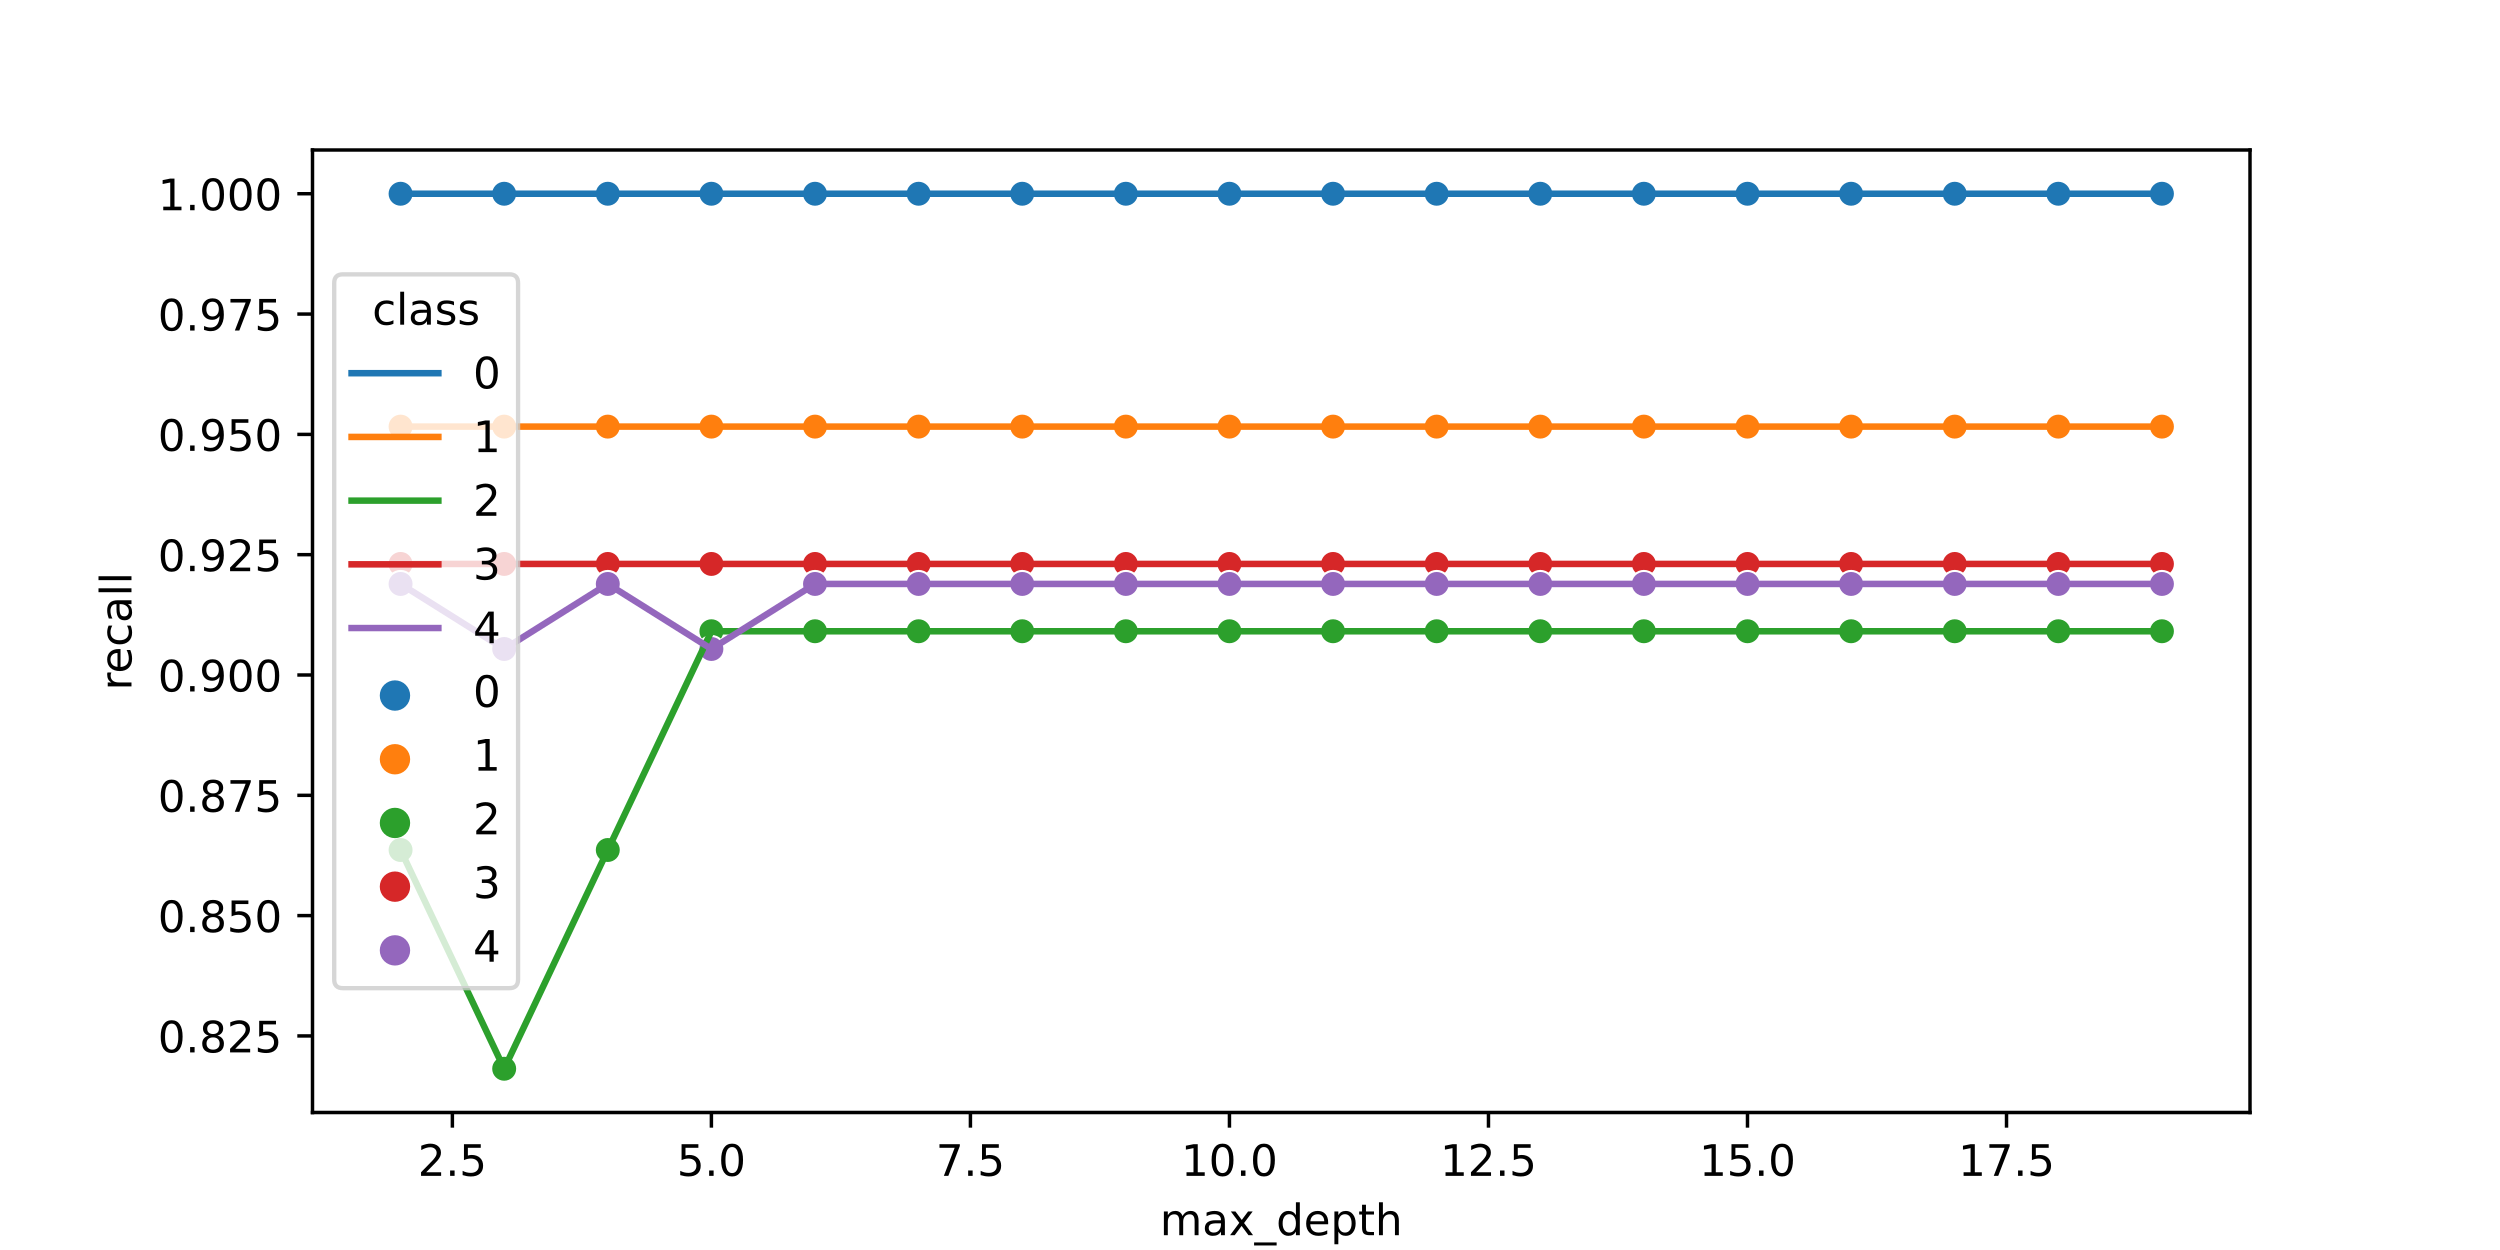 <?xml version="1.0" encoding="utf-8" standalone="no"?>
<!DOCTYPE svg PUBLIC "-//W3C//DTD SVG 1.1//EN"
  "http://www.w3.org/Graphics/SVG/1.1/DTD/svg11.dtd">
<!-- Created with matplotlib (https://matplotlib.org/) -->
<svg height="288pt" version="1.1" viewBox="0 0 576 288" width="576pt" xmlns="http://www.w3.org/2000/svg" xmlns:xlink="http://www.w3.org/1999/xlink">
 <defs>
  <style type="text/css">*{stroke-linecap:butt;stroke-linejoin:round;}</style>
 </defs>
 <g id="figure_1">
  <g id="patch_1">
   <path d="M 0 288 
L 576 288 
L 576 0 
L 0 0 
z
" style="fill:#ffffff;"/>
  </g>
  <g id="axes_1">
   <g id="patch_2">
    <path d="M 72 256.32 
L 518.4 256.32 
L 518.4 34.56 
L 72 34.56 
z
" style="fill:#ffffff;"/>
   </g>
   <g id="PathCollection_1">
    <defs>
     <path d="M 0 3 
C 0.796 3 1.559 2.684 2.121 2.121 
C 2.684 1.559 3 0.796 3 -0 
C 3 -0.796 2.684 -1.559 2.121 -2.121 
C 1.559 -2.684 0.796 -3 0 -3 
C -0.796 -3 -1.559 -2.684 -2.121 -2.121 
C -2.684 -1.559 -3 -0.796 -3 0 
C -3 0.796 -2.684 1.559 -2.121 2.121 
C -1.559 2.684 -0.796 3 0 3 
z
" id="C0_0_0a93675b93"/>
    </defs>
    <g clip-path="url(#p922ec51141)">
     <use style="fill:#1f77b4;stroke:#ffffff;stroke-width:0.48;" x="92.291" xlink:href="#C0_0_0a93675b93" y="44.64"/>
    </g>
    <g clip-path="url(#p922ec51141)">
     <use style="fill:#ff7f0e;stroke:#ffffff;stroke-width:0.48;" x="92.291" xlink:href="#C0_0_0a93675b93" y="98.292"/>
    </g>
    <g clip-path="url(#p922ec51141)">
     <use style="fill:#2ca02c;stroke:#ffffff;stroke-width:0.48;" x="92.291" xlink:href="#C0_0_0a93675b93" y="195.84"/>
    </g>
    <g clip-path="url(#p922ec51141)">
     <use style="fill:#d62728;stroke:#ffffff;stroke-width:0.48;" x="92.291" xlink:href="#C0_0_0a93675b93" y="129.932"/>
    </g>
    <g clip-path="url(#p922ec51141)">
     <use style="fill:#9467bd;stroke:#ffffff;stroke-width:0.48;" x="92.291" xlink:href="#C0_0_0a93675b93" y="134.543"/>
    </g>
    <g clip-path="url(#p922ec51141)">
     <use style="fill:#1f77b4;stroke:#ffffff;stroke-width:0.48;" x="116.163" xlink:href="#C0_0_0a93675b93" y="44.64"/>
    </g>
    <g clip-path="url(#p922ec51141)">
     <use style="fill:#ff7f0e;stroke:#ffffff;stroke-width:0.48;" x="116.163" xlink:href="#C0_0_0a93675b93" y="98.292"/>
    </g>
    <g clip-path="url(#p922ec51141)">
     <use style="fill:#2ca02c;stroke:#ffffff;stroke-width:0.48;" x="116.163" xlink:href="#C0_0_0a93675b93" y="246.24"/>
    </g>
    <g clip-path="url(#p922ec51141)">
     <use style="fill:#d62728;stroke:#ffffff;stroke-width:0.48;" x="116.163" xlink:href="#C0_0_0a93675b93" y="129.932"/>
    </g>
    <g clip-path="url(#p922ec51141)">
     <use style="fill:#9467bd;stroke:#ffffff;stroke-width:0.48;" x="116.163" xlink:href="#C0_0_0a93675b93" y="149.526"/>
    </g>
    <g clip-path="url(#p922ec51141)">
     <use style="fill:#1f77b4;stroke:#ffffff;stroke-width:0.48;" x="140.034" xlink:href="#C0_0_0a93675b93" y="44.64"/>
    </g>
    <g clip-path="url(#p922ec51141)">
     <use style="fill:#ff7f0e;stroke:#ffffff;stroke-width:0.48;" x="140.034" xlink:href="#C0_0_0a93675b93" y="98.292"/>
    </g>
    <g clip-path="url(#p922ec51141)">
     <use style="fill:#2ca02c;stroke:#ffffff;stroke-width:0.48;" x="140.034" xlink:href="#C0_0_0a93675b93" y="195.84"/>
    </g>
    <g clip-path="url(#p922ec51141)">
     <use style="fill:#d62728;stroke:#ffffff;stroke-width:0.48;" x="140.034" xlink:href="#C0_0_0a93675b93" y="129.932"/>
    </g>
    <g clip-path="url(#p922ec51141)">
     <use style="fill:#9467bd;stroke:#ffffff;stroke-width:0.48;" x="140.034" xlink:href="#C0_0_0a93675b93" y="134.543"/>
    </g>
    <g clip-path="url(#p922ec51141)">
     <use style="fill:#1f77b4;stroke:#ffffff;stroke-width:0.48;" x="163.906" xlink:href="#C0_0_0a93675b93" y="44.64"/>
    </g>
    <g clip-path="url(#p922ec51141)">
     <use style="fill:#ff7f0e;stroke:#ffffff;stroke-width:0.48;" x="163.906" xlink:href="#C0_0_0a93675b93" y="98.292"/>
    </g>
    <g clip-path="url(#p922ec51141)">
     <use style="fill:#2ca02c;stroke:#ffffff;stroke-width:0.48;" x="163.906" xlink:href="#C0_0_0a93675b93" y="145.44"/>
    </g>
    <g clip-path="url(#p922ec51141)">
     <use style="fill:#d62728;stroke:#ffffff;stroke-width:0.48;" x="163.906" xlink:href="#C0_0_0a93675b93" y="129.932"/>
    </g>
    <g clip-path="url(#p922ec51141)">
     <use style="fill:#9467bd;stroke:#ffffff;stroke-width:0.48;" x="163.906" xlink:href="#C0_0_0a93675b93" y="149.526"/>
    </g>
    <g clip-path="url(#p922ec51141)">
     <use style="fill:#1f77b4;stroke:#ffffff;stroke-width:0.48;" x="187.778" xlink:href="#C0_0_0a93675b93" y="44.64"/>
    </g>
    <g clip-path="url(#p922ec51141)">
     <use style="fill:#ff7f0e;stroke:#ffffff;stroke-width:0.48;" x="187.778" xlink:href="#C0_0_0a93675b93" y="98.292"/>
    </g>
    <g clip-path="url(#p922ec51141)">
     <use style="fill:#2ca02c;stroke:#ffffff;stroke-width:0.48;" x="187.778" xlink:href="#C0_0_0a93675b93" y="145.44"/>
    </g>
    <g clip-path="url(#p922ec51141)">
     <use style="fill:#d62728;stroke:#ffffff;stroke-width:0.48;" x="187.778" xlink:href="#C0_0_0a93675b93" y="129.932"/>
    </g>
    <g clip-path="url(#p922ec51141)">
     <use style="fill:#9467bd;stroke:#ffffff;stroke-width:0.48;" x="187.778" xlink:href="#C0_0_0a93675b93" y="134.543"/>
    </g>
    <g clip-path="url(#p922ec51141)">
     <use style="fill:#1f77b4;stroke:#ffffff;stroke-width:0.48;" x="211.649" xlink:href="#C0_0_0a93675b93" y="44.64"/>
    </g>
    <g clip-path="url(#p922ec51141)">
     <use style="fill:#ff7f0e;stroke:#ffffff;stroke-width:0.48;" x="211.649" xlink:href="#C0_0_0a93675b93" y="98.292"/>
    </g>
    <g clip-path="url(#p922ec51141)">
     <use style="fill:#2ca02c;stroke:#ffffff;stroke-width:0.48;" x="211.649" xlink:href="#C0_0_0a93675b93" y="145.44"/>
    </g>
    <g clip-path="url(#p922ec51141)">
     <use style="fill:#d62728;stroke:#ffffff;stroke-width:0.48;" x="211.649" xlink:href="#C0_0_0a93675b93" y="129.932"/>
    </g>
    <g clip-path="url(#p922ec51141)">
     <use style="fill:#9467bd;stroke:#ffffff;stroke-width:0.48;" x="211.649" xlink:href="#C0_0_0a93675b93" y="134.543"/>
    </g>
    <g clip-path="url(#p922ec51141)">
     <use style="fill:#1f77b4;stroke:#ffffff;stroke-width:0.48;" x="235.521" xlink:href="#C0_0_0a93675b93" y="44.64"/>
    </g>
    <g clip-path="url(#p922ec51141)">
     <use style="fill:#ff7f0e;stroke:#ffffff;stroke-width:0.48;" x="235.521" xlink:href="#C0_0_0a93675b93" y="98.292"/>
    </g>
    <g clip-path="url(#p922ec51141)">
     <use style="fill:#2ca02c;stroke:#ffffff;stroke-width:0.48;" x="235.521" xlink:href="#C0_0_0a93675b93" y="145.44"/>
    </g>
    <g clip-path="url(#p922ec51141)">
     <use style="fill:#d62728;stroke:#ffffff;stroke-width:0.48;" x="235.521" xlink:href="#C0_0_0a93675b93" y="129.932"/>
    </g>
    <g clip-path="url(#p922ec51141)">
     <use style="fill:#9467bd;stroke:#ffffff;stroke-width:0.48;" x="235.521" xlink:href="#C0_0_0a93675b93" y="134.543"/>
    </g>
    <g clip-path="url(#p922ec51141)">
     <use style="fill:#1f77b4;stroke:#ffffff;stroke-width:0.48;" x="259.393" xlink:href="#C0_0_0a93675b93" y="44.64"/>
    </g>
    <g clip-path="url(#p922ec51141)">
     <use style="fill:#ff7f0e;stroke:#ffffff;stroke-width:0.48;" x="259.393" xlink:href="#C0_0_0a93675b93" y="98.292"/>
    </g>
    <g clip-path="url(#p922ec51141)">
     <use style="fill:#2ca02c;stroke:#ffffff;stroke-width:0.48;" x="259.393" xlink:href="#C0_0_0a93675b93" y="145.44"/>
    </g>
    <g clip-path="url(#p922ec51141)">
     <use style="fill:#d62728;stroke:#ffffff;stroke-width:0.48;" x="259.393" xlink:href="#C0_0_0a93675b93" y="129.932"/>
    </g>
    <g clip-path="url(#p922ec51141)">
     <use style="fill:#9467bd;stroke:#ffffff;stroke-width:0.48;" x="259.393" xlink:href="#C0_0_0a93675b93" y="134.543"/>
    </g>
    <g clip-path="url(#p922ec51141)">
     <use style="fill:#1f77b4;stroke:#ffffff;stroke-width:0.48;" x="283.264" xlink:href="#C0_0_0a93675b93" y="44.64"/>
    </g>
    <g clip-path="url(#p922ec51141)">
     <use style="fill:#ff7f0e;stroke:#ffffff;stroke-width:0.48;" x="283.264" xlink:href="#C0_0_0a93675b93" y="98.292"/>
    </g>
    <g clip-path="url(#p922ec51141)">
     <use style="fill:#2ca02c;stroke:#ffffff;stroke-width:0.48;" x="283.264" xlink:href="#C0_0_0a93675b93" y="145.44"/>
    </g>
    <g clip-path="url(#p922ec51141)">
     <use style="fill:#d62728;stroke:#ffffff;stroke-width:0.48;" x="283.264" xlink:href="#C0_0_0a93675b93" y="129.932"/>
    </g>
    <g clip-path="url(#p922ec51141)">
     <use style="fill:#9467bd;stroke:#ffffff;stroke-width:0.48;" x="283.264" xlink:href="#C0_0_0a93675b93" y="134.543"/>
    </g>
    <g clip-path="url(#p922ec51141)">
     <use style="fill:#1f77b4;stroke:#ffffff;stroke-width:0.48;" x="307.136" xlink:href="#C0_0_0a93675b93" y="44.64"/>
    </g>
    <g clip-path="url(#p922ec51141)">
     <use style="fill:#ff7f0e;stroke:#ffffff;stroke-width:0.48;" x="307.136" xlink:href="#C0_0_0a93675b93" y="98.292"/>
    </g>
    <g clip-path="url(#p922ec51141)">
     <use style="fill:#2ca02c;stroke:#ffffff;stroke-width:0.48;" x="307.136" xlink:href="#C0_0_0a93675b93" y="145.44"/>
    </g>
    <g clip-path="url(#p922ec51141)">
     <use style="fill:#d62728;stroke:#ffffff;stroke-width:0.48;" x="307.136" xlink:href="#C0_0_0a93675b93" y="129.932"/>
    </g>
    <g clip-path="url(#p922ec51141)">
     <use style="fill:#9467bd;stroke:#ffffff;stroke-width:0.48;" x="307.136" xlink:href="#C0_0_0a93675b93" y="134.543"/>
    </g>
    <g clip-path="url(#p922ec51141)">
     <use style="fill:#1f77b4;stroke:#ffffff;stroke-width:0.48;" x="331.007" xlink:href="#C0_0_0a93675b93" y="44.64"/>
    </g>
    <g clip-path="url(#p922ec51141)">
     <use style="fill:#ff7f0e;stroke:#ffffff;stroke-width:0.48;" x="331.007" xlink:href="#C0_0_0a93675b93" y="98.292"/>
    </g>
    <g clip-path="url(#p922ec51141)">
     <use style="fill:#2ca02c;stroke:#ffffff;stroke-width:0.48;" x="331.007" xlink:href="#C0_0_0a93675b93" y="145.44"/>
    </g>
    <g clip-path="url(#p922ec51141)">
     <use style="fill:#d62728;stroke:#ffffff;stroke-width:0.48;" x="331.007" xlink:href="#C0_0_0a93675b93" y="129.932"/>
    </g>
    <g clip-path="url(#p922ec51141)">
     <use style="fill:#9467bd;stroke:#ffffff;stroke-width:0.48;" x="331.007" xlink:href="#C0_0_0a93675b93" y="134.543"/>
    </g>
    <g clip-path="url(#p922ec51141)">
     <use style="fill:#1f77b4;stroke:#ffffff;stroke-width:0.48;" x="354.879" xlink:href="#C0_0_0a93675b93" y="44.64"/>
    </g>
    <g clip-path="url(#p922ec51141)">
     <use style="fill:#ff7f0e;stroke:#ffffff;stroke-width:0.48;" x="354.879" xlink:href="#C0_0_0a93675b93" y="98.292"/>
    </g>
    <g clip-path="url(#p922ec51141)">
     <use style="fill:#2ca02c;stroke:#ffffff;stroke-width:0.48;" x="354.879" xlink:href="#C0_0_0a93675b93" y="145.44"/>
    </g>
    <g clip-path="url(#p922ec51141)">
     <use style="fill:#d62728;stroke:#ffffff;stroke-width:0.48;" x="354.879" xlink:href="#C0_0_0a93675b93" y="129.932"/>
    </g>
    <g clip-path="url(#p922ec51141)">
     <use style="fill:#9467bd;stroke:#ffffff;stroke-width:0.48;" x="354.879" xlink:href="#C0_0_0a93675b93" y="134.543"/>
    </g>
    <g clip-path="url(#p922ec51141)">
     <use style="fill:#1f77b4;stroke:#ffffff;stroke-width:0.48;" x="378.751" xlink:href="#C0_0_0a93675b93" y="44.64"/>
    </g>
    <g clip-path="url(#p922ec51141)">
     <use style="fill:#ff7f0e;stroke:#ffffff;stroke-width:0.48;" x="378.751" xlink:href="#C0_0_0a93675b93" y="98.292"/>
    </g>
    <g clip-path="url(#p922ec51141)">
     <use style="fill:#2ca02c;stroke:#ffffff;stroke-width:0.48;" x="378.751" xlink:href="#C0_0_0a93675b93" y="145.44"/>
    </g>
    <g clip-path="url(#p922ec51141)">
     <use style="fill:#d62728;stroke:#ffffff;stroke-width:0.48;" x="378.751" xlink:href="#C0_0_0a93675b93" y="129.932"/>
    </g>
    <g clip-path="url(#p922ec51141)">
     <use style="fill:#9467bd;stroke:#ffffff;stroke-width:0.48;" x="378.751" xlink:href="#C0_0_0a93675b93" y="134.543"/>
    </g>
    <g clip-path="url(#p922ec51141)">
     <use style="fill:#1f77b4;stroke:#ffffff;stroke-width:0.48;" x="402.622" xlink:href="#C0_0_0a93675b93" y="44.64"/>
    </g>
    <g clip-path="url(#p922ec51141)">
     <use style="fill:#ff7f0e;stroke:#ffffff;stroke-width:0.48;" x="402.622" xlink:href="#C0_0_0a93675b93" y="98.292"/>
    </g>
    <g clip-path="url(#p922ec51141)">
     <use style="fill:#2ca02c;stroke:#ffffff;stroke-width:0.48;" x="402.622" xlink:href="#C0_0_0a93675b93" y="145.44"/>
    </g>
    <g clip-path="url(#p922ec51141)">
     <use style="fill:#d62728;stroke:#ffffff;stroke-width:0.48;" x="402.622" xlink:href="#C0_0_0a93675b93" y="129.932"/>
    </g>
    <g clip-path="url(#p922ec51141)">
     <use style="fill:#9467bd;stroke:#ffffff;stroke-width:0.48;" x="402.622" xlink:href="#C0_0_0a93675b93" y="134.543"/>
    </g>
    <g clip-path="url(#p922ec51141)">
     <use style="fill:#1f77b4;stroke:#ffffff;stroke-width:0.48;" x="426.494" xlink:href="#C0_0_0a93675b93" y="44.64"/>
    </g>
    <g clip-path="url(#p922ec51141)">
     <use style="fill:#ff7f0e;stroke:#ffffff;stroke-width:0.48;" x="426.494" xlink:href="#C0_0_0a93675b93" y="98.292"/>
    </g>
    <g clip-path="url(#p922ec51141)">
     <use style="fill:#2ca02c;stroke:#ffffff;stroke-width:0.48;" x="426.494" xlink:href="#C0_0_0a93675b93" y="145.44"/>
    </g>
    <g clip-path="url(#p922ec51141)">
     <use style="fill:#d62728;stroke:#ffffff;stroke-width:0.48;" x="426.494" xlink:href="#C0_0_0a93675b93" y="129.932"/>
    </g>
    <g clip-path="url(#p922ec51141)">
     <use style="fill:#9467bd;stroke:#ffffff;stroke-width:0.48;" x="426.494" xlink:href="#C0_0_0a93675b93" y="134.543"/>
    </g>
    <g clip-path="url(#p922ec51141)">
     <use style="fill:#1f77b4;stroke:#ffffff;stroke-width:0.48;" x="450.366" xlink:href="#C0_0_0a93675b93" y="44.64"/>
    </g>
    <g clip-path="url(#p922ec51141)">
     <use style="fill:#ff7f0e;stroke:#ffffff;stroke-width:0.48;" x="450.366" xlink:href="#C0_0_0a93675b93" y="98.292"/>
    </g>
    <g clip-path="url(#p922ec51141)">
     <use style="fill:#2ca02c;stroke:#ffffff;stroke-width:0.48;" x="450.366" xlink:href="#C0_0_0a93675b93" y="145.44"/>
    </g>
    <g clip-path="url(#p922ec51141)">
     <use style="fill:#d62728;stroke:#ffffff;stroke-width:0.48;" x="450.366" xlink:href="#C0_0_0a93675b93" y="129.932"/>
    </g>
    <g clip-path="url(#p922ec51141)">
     <use style="fill:#9467bd;stroke:#ffffff;stroke-width:0.48;" x="450.366" xlink:href="#C0_0_0a93675b93" y="134.543"/>
    </g>
    <g clip-path="url(#p922ec51141)">
     <use style="fill:#1f77b4;stroke:#ffffff;stroke-width:0.48;" x="474.237" xlink:href="#C0_0_0a93675b93" y="44.64"/>
    </g>
    <g clip-path="url(#p922ec51141)">
     <use style="fill:#ff7f0e;stroke:#ffffff;stroke-width:0.48;" x="474.237" xlink:href="#C0_0_0a93675b93" y="98.292"/>
    </g>
    <g clip-path="url(#p922ec51141)">
     <use style="fill:#2ca02c;stroke:#ffffff;stroke-width:0.48;" x="474.237" xlink:href="#C0_0_0a93675b93" y="145.44"/>
    </g>
    <g clip-path="url(#p922ec51141)">
     <use style="fill:#d62728;stroke:#ffffff;stroke-width:0.48;" x="474.237" xlink:href="#C0_0_0a93675b93" y="129.932"/>
    </g>
    <g clip-path="url(#p922ec51141)">
     <use style="fill:#9467bd;stroke:#ffffff;stroke-width:0.48;" x="474.237" xlink:href="#C0_0_0a93675b93" y="134.543"/>
    </g>
    <g clip-path="url(#p922ec51141)">
     <use style="fill:#1f77b4;stroke:#ffffff;stroke-width:0.48;" x="498.109" xlink:href="#C0_0_0a93675b93" y="44.64"/>
    </g>
    <g clip-path="url(#p922ec51141)">
     <use style="fill:#ff7f0e;stroke:#ffffff;stroke-width:0.48;" x="498.109" xlink:href="#C0_0_0a93675b93" y="98.292"/>
    </g>
    <g clip-path="url(#p922ec51141)">
     <use style="fill:#2ca02c;stroke:#ffffff;stroke-width:0.48;" x="498.109" xlink:href="#C0_0_0a93675b93" y="145.44"/>
    </g>
    <g clip-path="url(#p922ec51141)">
     <use style="fill:#d62728;stroke:#ffffff;stroke-width:0.48;" x="498.109" xlink:href="#C0_0_0a93675b93" y="129.932"/>
    </g>
    <g clip-path="url(#p922ec51141)">
     <use style="fill:#9467bd;stroke:#ffffff;stroke-width:0.48;" x="498.109" xlink:href="#C0_0_0a93675b93" y="134.543"/>
    </g>
   </g>
   <g id="PathCollection_2"/>
   <g id="PathCollection_3"/>
   <g id="PathCollection_4"/>
   <g id="PathCollection_5"/>
   <g id="PathCollection_6"/>
   <g id="matplotlib.axis_1">
    <g id="xtick_1">
     <g id="line2d_1">
      <defs>
       <path d="M 0 0 
L 0 3.5 
" id="m2743c1da01" style="stroke:#000000;stroke-width:0.8;"/>
      </defs>
      <g>
       <use style="stroke:#000000;stroke-width:0.8;" x="104.227" xlink:href="#m2743c1da01" y="256.32"/>
      </g>
     </g>
     <g id="text_1">
      <!-- 2.5 -->
      <g transform="translate(96.275 270.918)scale(0.1 -0.1)">
       <defs>
        <path d="M 19.188 8.297 
L 53.609 8.297 
L 53.609 0 
L 7.328 0 
L 7.328 8.297 
Q 12.938 14.109 22.625 23.891 
Q 32.328 33.688 34.812 36.531 
Q 39.547 41.844 41.422 45.531 
Q 43.312 49.219 43.312 52.781 
Q 43.312 58.594 39.234 62.25 
Q 35.156 65.922 28.609 65.922 
Q 23.969 65.922 18.812 64.312 
Q 13.672 62.703 7.812 59.422 
L 7.812 69.391 
Q 13.766 71.781 18.938 73 
Q 24.125 74.219 28.422 74.219 
Q 39.75 74.219 46.484 68.547 
Q 53.219 62.891 53.219 53.422 
Q 53.219 48.922 51.531 44.891 
Q 49.859 40.875 45.406 35.406 
Q 44.188 33.984 37.641 27.219 
Q 31.109 20.453 19.188 8.297 
z
" id="DejaVuSans-50"/>
        <path d="M 10.688 12.406 
L 21 12.406 
L 21 0 
L 10.688 0 
z
" id="DejaVuSans-46"/>
        <path d="M 10.797 72.906 
L 49.516 72.906 
L 49.516 64.594 
L 19.828 64.594 
L 19.828 46.734 
Q 21.969 47.469 24.109 47.828 
Q 26.266 48.188 28.422 48.188 
Q 40.625 48.188 47.75 41.5 
Q 54.891 34.812 54.891 23.391 
Q 54.891 11.625 47.562 5.094 
Q 40.234 -1.422 26.906 -1.422 
Q 22.312 -1.422 17.547 -0.641 
Q 12.797 0.141 7.719 1.703 
L 7.719 11.625 
Q 12.109 9.234 16.797 8.062 
Q 21.484 6.891 26.703 6.891 
Q 35.156 6.891 40.078 11.328 
Q 45.016 15.766 45.016 23.391 
Q 45.016 31 40.078 35.438 
Q 35.156 39.891 26.703 39.891 
Q 22.75 39.891 18.812 39.016 
Q 14.891 38.141 10.797 36.281 
z
" id="DejaVuSans-53"/>
       </defs>
       <use xlink:href="#DejaVuSans-50"/>
       <use x="63.623" xlink:href="#DejaVuSans-46"/>
       <use x="95.41" xlink:href="#DejaVuSans-53"/>
      </g>
     </g>
    </g>
    <g id="xtick_2">
     <g id="line2d_2">
      <g>
       <use style="stroke:#000000;stroke-width:0.8;" x="163.906" xlink:href="#m2743c1da01" y="256.32"/>
      </g>
     </g>
     <g id="text_2">
      <!-- 5.0 -->
      <g transform="translate(155.954 270.918)scale(0.1 -0.1)">
       <defs>
        <path d="M 31.781 66.406 
Q 24.172 66.406 20.328 58.906 
Q 16.5 51.422 16.5 36.375 
Q 16.5 21.391 20.328 13.891 
Q 24.172 6.391 31.781 6.391 
Q 39.453 6.391 43.281 13.891 
Q 47.125 21.391 47.125 36.375 
Q 47.125 51.422 43.281 58.906 
Q 39.453 66.406 31.781 66.406 
z
M 31.781 74.219 
Q 44.047 74.219 50.516 64.516 
Q 56.984 54.828 56.984 36.375 
Q 56.984 17.969 50.516 8.266 
Q 44.047 -1.422 31.781 -1.422 
Q 19.531 -1.422 13.062 8.266 
Q 6.594 17.969 6.594 36.375 
Q 6.594 54.828 13.062 64.516 
Q 19.531 74.219 31.781 74.219 
z
" id="DejaVuSans-48"/>
       </defs>
       <use xlink:href="#DejaVuSans-53"/>
       <use x="63.623" xlink:href="#DejaVuSans-46"/>
       <use x="95.41" xlink:href="#DejaVuSans-48"/>
      </g>
     </g>
    </g>
    <g id="xtick_3">
     <g id="line2d_3">
      <g>
       <use style="stroke:#000000;stroke-width:0.8;" x="223.585" xlink:href="#m2743c1da01" y="256.32"/>
      </g>
     </g>
     <g id="text_3">
      <!-- 7.5 -->
      <g transform="translate(215.633 270.918)scale(0.1 -0.1)">
       <defs>
        <path d="M 8.203 72.906 
L 55.078 72.906 
L 55.078 68.703 
L 28.609 0 
L 18.312 0 
L 43.219 64.594 
L 8.203 64.594 
z
" id="DejaVuSans-55"/>
       </defs>
       <use xlink:href="#DejaVuSans-55"/>
       <use x="63.623" xlink:href="#DejaVuSans-46"/>
       <use x="95.41" xlink:href="#DejaVuSans-53"/>
      </g>
     </g>
    </g>
    <g id="xtick_4">
     <g id="line2d_4">
      <g>
       <use style="stroke:#000000;stroke-width:0.8;" x="283.264" xlink:href="#m2743c1da01" y="256.32"/>
      </g>
     </g>
     <g id="text_4">
      <!-- 10.0 -->
      <g transform="translate(272.131 270.918)scale(0.1 -0.1)">
       <defs>
        <path d="M 12.406 8.297 
L 28.516 8.297 
L 28.516 63.922 
L 10.984 60.406 
L 10.984 69.391 
L 28.422 72.906 
L 38.281 72.906 
L 38.281 8.297 
L 54.391 8.297 
L 54.391 0 
L 12.406 0 
z
" id="DejaVuSans-49"/>
       </defs>
       <use xlink:href="#DejaVuSans-49"/>
       <use x="63.623" xlink:href="#DejaVuSans-48"/>
       <use x="127.246" xlink:href="#DejaVuSans-46"/>
       <use x="159.033" xlink:href="#DejaVuSans-48"/>
      </g>
     </g>
    </g>
    <g id="xtick_5">
     <g id="line2d_5">
      <g>
       <use style="stroke:#000000;stroke-width:0.8;" x="342.943" xlink:href="#m2743c1da01" y="256.32"/>
      </g>
     </g>
     <g id="text_5">
      <!-- 12.5 -->
      <g transform="translate(331.811 270.918)scale(0.1 -0.1)">
       <use xlink:href="#DejaVuSans-49"/>
       <use x="63.623" xlink:href="#DejaVuSans-50"/>
       <use x="127.246" xlink:href="#DejaVuSans-46"/>
       <use x="159.033" xlink:href="#DejaVuSans-53"/>
      </g>
     </g>
    </g>
    <g id="xtick_6">
     <g id="line2d_6">
      <g>
       <use style="stroke:#000000;stroke-width:0.8;" x="402.622" xlink:href="#m2743c1da01" y="256.32"/>
      </g>
     </g>
     <g id="text_6">
      <!-- 15.0 -->
      <g transform="translate(391.49 270.918)scale(0.1 -0.1)">
       <use xlink:href="#DejaVuSans-49"/>
       <use x="63.623" xlink:href="#DejaVuSans-53"/>
       <use x="127.246" xlink:href="#DejaVuSans-46"/>
       <use x="159.033" xlink:href="#DejaVuSans-48"/>
      </g>
     </g>
    </g>
    <g id="xtick_7">
     <g id="line2d_7">
      <g>
       <use style="stroke:#000000;stroke-width:0.8;" x="462.302" xlink:href="#m2743c1da01" y="256.32"/>
      </g>
     </g>
     <g id="text_7">
      <!-- 17.5 -->
      <g transform="translate(451.169 270.918)scale(0.1 -0.1)">
       <use xlink:href="#DejaVuSans-49"/>
       <use x="63.623" xlink:href="#DejaVuSans-55"/>
       <use x="127.246" xlink:href="#DejaVuSans-46"/>
       <use x="159.033" xlink:href="#DejaVuSans-53"/>
      </g>
     </g>
    </g>
    <g id="text_8">
     <!-- max_depth -->
     <g transform="translate(267.252 284.597)scale(0.1 -0.1)">
      <defs>
       <path d="M 52 44.188 
Q 55.375 50.25 60.062 53.125 
Q 64.75 56 71.094 56 
Q 79.641 56 84.281 50.016 
Q 88.922 44.047 88.922 33.016 
L 88.922 0 
L 79.891 0 
L 79.891 32.719 
Q 79.891 40.578 77.094 44.375 
Q 74.312 48.188 68.609 48.188 
Q 61.625 48.188 57.562 43.547 
Q 53.516 38.922 53.516 30.906 
L 53.516 0 
L 44.484 0 
L 44.484 32.719 
Q 44.484 40.625 41.703 44.406 
Q 38.922 48.188 33.109 48.188 
Q 26.219 48.188 22.156 43.531 
Q 18.109 38.875 18.109 30.906 
L 18.109 0 
L 9.078 0 
L 9.078 54.688 
L 18.109 54.688 
L 18.109 46.188 
Q 21.188 51.219 25.484 53.609 
Q 29.781 56 35.688 56 
Q 41.656 56 45.828 52.969 
Q 50 49.953 52 44.188 
z
" id="DejaVuSans-109"/>
       <path d="M 34.281 27.484 
Q 23.391 27.484 19.188 25 
Q 14.984 22.516 14.984 16.5 
Q 14.984 11.719 18.141 8.906 
Q 21.297 6.109 26.703 6.109 
Q 34.188 6.109 38.703 11.406 
Q 43.219 16.703 43.219 25.484 
L 43.219 27.484 
z
M 52.203 31.203 
L 52.203 0 
L 43.219 0 
L 43.219 8.297 
Q 40.141 3.328 35.547 0.953 
Q 30.953 -1.422 24.312 -1.422 
Q 15.922 -1.422 10.953 3.297 
Q 6 8.016 6 15.922 
Q 6 25.141 12.172 29.828 
Q 18.359 34.516 30.609 34.516 
L 43.219 34.516 
L 43.219 35.406 
Q 43.219 41.609 39.141 45 
Q 35.062 48.391 27.688 48.391 
Q 23 48.391 18.547 47.266 
Q 14.109 46.141 10.016 43.891 
L 10.016 52.203 
Q 14.938 54.109 19.578 55.047 
Q 24.219 56 28.609 56 
Q 40.484 56 46.344 49.844 
Q 52.203 43.703 52.203 31.203 
z
" id="DejaVuSans-97"/>
       <path d="M 54.891 54.688 
L 35.109 28.078 
L 55.906 0 
L 45.312 0 
L 29.391 21.484 
L 13.484 0 
L 2.875 0 
L 24.125 28.609 
L 4.688 54.688 
L 15.281 54.688 
L 29.781 35.203 
L 44.281 54.688 
z
" id="DejaVuSans-120"/>
       <path d="M 50.984 -16.609 
L 50.984 -23.578 
L -0.984 -23.578 
L -0.984 -16.609 
z
" id="DejaVuSans-95"/>
       <path d="M 45.406 46.391 
L 45.406 75.984 
L 54.391 75.984 
L 54.391 0 
L 45.406 0 
L 45.406 8.203 
Q 42.578 3.328 38.25 0.953 
Q 33.938 -1.422 27.875 -1.422 
Q 17.969 -1.422 11.734 6.484 
Q 5.516 14.406 5.516 27.297 
Q 5.516 40.188 11.734 48.094 
Q 17.969 56 27.875 56 
Q 33.938 56 38.25 53.625 
Q 42.578 51.266 45.406 46.391 
z
M 14.797 27.297 
Q 14.797 17.391 18.875 11.75 
Q 22.953 6.109 30.078 6.109 
Q 37.203 6.109 41.297 11.75 
Q 45.406 17.391 45.406 27.297 
Q 45.406 37.203 41.297 42.844 
Q 37.203 48.484 30.078 48.484 
Q 22.953 48.484 18.875 42.844 
Q 14.797 37.203 14.797 27.297 
z
" id="DejaVuSans-100"/>
       <path d="M 56.203 29.594 
L 56.203 25.203 
L 14.891 25.203 
Q 15.484 15.922 20.484 11.062 
Q 25.484 6.203 34.422 6.203 
Q 39.594 6.203 44.453 7.469 
Q 49.312 8.734 54.109 11.281 
L 54.109 2.781 
Q 49.266 0.734 44.188 -0.344 
Q 39.109 -1.422 33.891 -1.422 
Q 20.797 -1.422 13.156 6.188 
Q 5.516 13.812 5.516 26.812 
Q 5.516 40.234 12.766 48.109 
Q 20.016 56 32.328 56 
Q 43.359 56 49.781 48.891 
Q 56.203 41.797 56.203 29.594 
z
M 47.219 32.234 
Q 47.125 39.594 43.094 43.984 
Q 39.062 48.391 32.422 48.391 
Q 24.906 48.391 20.391 44.141 
Q 15.875 39.891 15.188 32.172 
z
" id="DejaVuSans-101"/>
       <path d="M 18.109 8.203 
L 18.109 -20.797 
L 9.078 -20.797 
L 9.078 54.688 
L 18.109 54.688 
L 18.109 46.391 
Q 20.953 51.266 25.266 53.625 
Q 29.594 56 35.594 56 
Q 45.562 56 51.781 48.094 
Q 58.016 40.188 58.016 27.297 
Q 58.016 14.406 51.781 6.484 
Q 45.562 -1.422 35.594 -1.422 
Q 29.594 -1.422 25.266 0.953 
Q 20.953 3.328 18.109 8.203 
z
M 48.688 27.297 
Q 48.688 37.203 44.609 42.844 
Q 40.531 48.484 33.406 48.484 
Q 26.266 48.484 22.188 42.844 
Q 18.109 37.203 18.109 27.297 
Q 18.109 17.391 22.188 11.75 
Q 26.266 6.109 33.406 6.109 
Q 40.531 6.109 44.609 11.75 
Q 48.688 17.391 48.688 27.297 
z
" id="DejaVuSans-112"/>
       <path d="M 18.312 70.219 
L 18.312 54.688 
L 36.812 54.688 
L 36.812 47.703 
L 18.312 47.703 
L 18.312 18.016 
Q 18.312 11.328 20.141 9.422 
Q 21.969 7.516 27.594 7.516 
L 36.812 7.516 
L 36.812 0 
L 27.594 0 
Q 17.188 0 13.234 3.875 
Q 9.281 7.766 9.281 18.016 
L 9.281 47.703 
L 2.688 47.703 
L 2.688 54.688 
L 9.281 54.688 
L 9.281 70.219 
z
" id="DejaVuSans-116"/>
       <path d="M 54.891 33.016 
L 54.891 0 
L 45.906 0 
L 45.906 32.719 
Q 45.906 40.484 42.875 44.328 
Q 39.844 48.188 33.797 48.188 
Q 26.516 48.188 22.312 43.547 
Q 18.109 38.922 18.109 30.906 
L 18.109 0 
L 9.078 0 
L 9.078 75.984 
L 18.109 75.984 
L 18.109 46.188 
Q 21.344 51.125 25.703 53.562 
Q 30.078 56 35.797 56 
Q 45.219 56 50.047 50.172 
Q 54.891 44.344 54.891 33.016 
z
" id="DejaVuSans-104"/>
      </defs>
      <use xlink:href="#DejaVuSans-109"/>
      <use x="97.412" xlink:href="#DejaVuSans-97"/>
      <use x="158.691" xlink:href="#DejaVuSans-120"/>
      <use x="217.871" xlink:href="#DejaVuSans-95"/>
      <use x="267.871" xlink:href="#DejaVuSans-100"/>
      <use x="331.348" xlink:href="#DejaVuSans-101"/>
      <use x="392.871" xlink:href="#DejaVuSans-112"/>
      <use x="456.348" xlink:href="#DejaVuSans-116"/>
      <use x="495.557" xlink:href="#DejaVuSans-104"/>
     </g>
    </g>
   </g>
   <g id="matplotlib.axis_2">
    <g id="ytick_1">
     <g id="line2d_8">
      <defs>
       <path d="M 0 0 
L -3.5 0 
" id="m74c9da5378" style="stroke:#000000;stroke-width:0.8;"/>
      </defs>
      <g>
       <use style="stroke:#000000;stroke-width:0.8;" x="72" xlink:href="#m74c9da5378" y="238.68"/>
      </g>
     </g>
     <g id="text_9">
      <!-- 0.825 -->
      <g transform="translate(36.372 242.479)scale(0.1 -0.1)">
       <defs>
        <path d="M 31.781 34.625 
Q 24.75 34.625 20.719 30.859 
Q 16.703 27.094 16.703 20.516 
Q 16.703 13.922 20.719 10.156 
Q 24.75 6.391 31.781 6.391 
Q 38.812 6.391 42.859 10.172 
Q 46.922 13.969 46.922 20.516 
Q 46.922 27.094 42.891 30.859 
Q 38.875 34.625 31.781 34.625 
z
M 21.922 38.812 
Q 15.578 40.375 12.031 44.719 
Q 8.5 49.078 8.5 55.328 
Q 8.5 64.062 14.719 69.141 
Q 20.953 74.219 31.781 74.219 
Q 42.672 74.219 48.875 69.141 
Q 55.078 64.062 55.078 55.328 
Q 55.078 49.078 51.531 44.719 
Q 48 40.375 41.703 38.812 
Q 48.828 37.156 52.797 32.312 
Q 56.781 27.484 56.781 20.516 
Q 56.781 9.906 50.312 4.234 
Q 43.844 -1.422 31.781 -1.422 
Q 19.734 -1.422 13.25 4.234 
Q 6.781 9.906 6.781 20.516 
Q 6.781 27.484 10.781 32.312 
Q 14.797 37.156 21.922 38.812 
z
M 18.312 54.391 
Q 18.312 48.734 21.844 45.562 
Q 25.391 42.391 31.781 42.391 
Q 38.141 42.391 41.719 45.562 
Q 45.312 48.734 45.312 54.391 
Q 45.312 60.062 41.719 63.234 
Q 38.141 66.406 31.781 66.406 
Q 25.391 66.406 21.844 63.234 
Q 18.312 60.062 18.312 54.391 
z
" id="DejaVuSans-56"/>
       </defs>
       <use xlink:href="#DejaVuSans-48"/>
       <use x="63.623" xlink:href="#DejaVuSans-46"/>
       <use x="95.41" xlink:href="#DejaVuSans-56"/>
       <use x="159.033" xlink:href="#DejaVuSans-50"/>
       <use x="222.656" xlink:href="#DejaVuSans-53"/>
      </g>
     </g>
    </g>
    <g id="ytick_2">
     <g id="line2d_9">
      <g>
       <use style="stroke:#000000;stroke-width:0.8;" x="72" xlink:href="#m74c9da5378" y="210.96"/>
      </g>
     </g>
     <g id="text_10">
      <!-- 0.850 -->
      <g transform="translate(36.372 214.759)scale(0.1 -0.1)">
       <use xlink:href="#DejaVuSans-48"/>
       <use x="63.623" xlink:href="#DejaVuSans-46"/>
       <use x="95.41" xlink:href="#DejaVuSans-56"/>
       <use x="159.033" xlink:href="#DejaVuSans-53"/>
       <use x="222.656" xlink:href="#DejaVuSans-48"/>
      </g>
     </g>
    </g>
    <g id="ytick_3">
     <g id="line2d_10">
      <g>
       <use style="stroke:#000000;stroke-width:0.8;" x="72" xlink:href="#m74c9da5378" y="183.24"/>
      </g>
     </g>
     <g id="text_11">
      <!-- 0.875 -->
      <g transform="translate(36.372 187.039)scale(0.1 -0.1)">
       <use xlink:href="#DejaVuSans-48"/>
       <use x="63.623" xlink:href="#DejaVuSans-46"/>
       <use x="95.41" xlink:href="#DejaVuSans-56"/>
       <use x="159.033" xlink:href="#DejaVuSans-55"/>
       <use x="222.656" xlink:href="#DejaVuSans-53"/>
      </g>
     </g>
    </g>
    <g id="ytick_4">
     <g id="line2d_11">
      <g>
       <use style="stroke:#000000;stroke-width:0.8;" x="72" xlink:href="#m74c9da5378" y="155.52"/>
      </g>
     </g>
     <g id="text_12">
      <!-- 0.900 -->
      <g transform="translate(36.372 159.319)scale(0.1 -0.1)">
       <defs>
        <path d="M 10.984 1.516 
L 10.984 10.5 
Q 14.703 8.734 18.5 7.812 
Q 22.312 6.891 25.984 6.891 
Q 35.75 6.891 40.891 13.453 
Q 46.047 20.016 46.781 33.406 
Q 43.953 29.203 39.594 26.953 
Q 35.25 24.703 29.984 24.703 
Q 19.047 24.703 12.672 31.312 
Q 6.297 37.938 6.297 49.422 
Q 6.297 60.641 12.938 67.422 
Q 19.578 74.219 30.609 74.219 
Q 43.266 74.219 49.922 64.516 
Q 56.594 54.828 56.594 36.375 
Q 56.594 19.141 48.406 8.859 
Q 40.234 -1.422 26.422 -1.422 
Q 22.703 -1.422 18.891 -0.688 
Q 15.094 0.047 10.984 1.516 
z
M 30.609 32.422 
Q 37.25 32.422 41.125 36.953 
Q 45.016 41.5 45.016 49.422 
Q 45.016 57.281 41.125 61.844 
Q 37.25 66.406 30.609 66.406 
Q 23.969 66.406 20.094 61.844 
Q 16.219 57.281 16.219 49.422 
Q 16.219 41.5 20.094 36.953 
Q 23.969 32.422 30.609 32.422 
z
" id="DejaVuSans-57"/>
       </defs>
       <use xlink:href="#DejaVuSans-48"/>
       <use x="63.623" xlink:href="#DejaVuSans-46"/>
       <use x="95.41" xlink:href="#DejaVuSans-57"/>
       <use x="159.033" xlink:href="#DejaVuSans-48"/>
       <use x="222.656" xlink:href="#DejaVuSans-48"/>
      </g>
     </g>
    </g>
    <g id="ytick_5">
     <g id="line2d_12">
      <g>
       <use style="stroke:#000000;stroke-width:0.8;" x="72" xlink:href="#m74c9da5378" y="127.8"/>
      </g>
     </g>
     <g id="text_13">
      <!-- 0.925 -->
      <g transform="translate(36.372 131.599)scale(0.1 -0.1)">
       <use xlink:href="#DejaVuSans-48"/>
       <use x="63.623" xlink:href="#DejaVuSans-46"/>
       <use x="95.41" xlink:href="#DejaVuSans-57"/>
       <use x="159.033" xlink:href="#DejaVuSans-50"/>
       <use x="222.656" xlink:href="#DejaVuSans-53"/>
      </g>
     </g>
    </g>
    <g id="ytick_6">
     <g id="line2d_13">
      <g>
       <use style="stroke:#000000;stroke-width:0.8;" x="72" xlink:href="#m74c9da5378" y="100.08"/>
      </g>
     </g>
     <g id="text_14">
      <!-- 0.950 -->
      <g transform="translate(36.372 103.879)scale(0.1 -0.1)">
       <use xlink:href="#DejaVuSans-48"/>
       <use x="63.623" xlink:href="#DejaVuSans-46"/>
       <use x="95.41" xlink:href="#DejaVuSans-57"/>
       <use x="159.033" xlink:href="#DejaVuSans-53"/>
       <use x="222.656" xlink:href="#DejaVuSans-48"/>
      </g>
     </g>
    </g>
    <g id="ytick_7">
     <g id="line2d_14">
      <g>
       <use style="stroke:#000000;stroke-width:0.8;" x="72" xlink:href="#m74c9da5378" y="72.36"/>
      </g>
     </g>
     <g id="text_15">
      <!-- 0.975 -->
      <g transform="translate(36.372 76.159)scale(0.1 -0.1)">
       <use xlink:href="#DejaVuSans-48"/>
       <use x="63.623" xlink:href="#DejaVuSans-46"/>
       <use x="95.41" xlink:href="#DejaVuSans-57"/>
       <use x="159.033" xlink:href="#DejaVuSans-55"/>
       <use x="222.656" xlink:href="#DejaVuSans-53"/>
      </g>
     </g>
    </g>
    <g id="ytick_8">
     <g id="line2d_15">
      <g>
       <use style="stroke:#000000;stroke-width:0.8;" x="72" xlink:href="#m74c9da5378" y="44.64"/>
      </g>
     </g>
     <g id="text_16">
      <!-- 1.000 -->
      <g transform="translate(36.372 48.439)scale(0.1 -0.1)">
       <use xlink:href="#DejaVuSans-49"/>
       <use x="63.623" xlink:href="#DejaVuSans-46"/>
       <use x="95.41" xlink:href="#DejaVuSans-48"/>
       <use x="159.033" xlink:href="#DejaVuSans-48"/>
       <use x="222.656" xlink:href="#DejaVuSans-48"/>
      </g>
     </g>
    </g>
    <g id="text_17">
     <!-- recall -->
     <g transform="translate(30.292 159.051)rotate(-90)scale(0.1 -0.1)">
      <defs>
       <path d="M 41.109 46.297 
Q 39.594 47.172 37.812 47.578 
Q 36.031 48 33.891 48 
Q 26.266 48 22.188 43.047 
Q 18.109 38.094 18.109 28.812 
L 18.109 0 
L 9.078 0 
L 9.078 54.688 
L 18.109 54.688 
L 18.109 46.188 
Q 20.953 51.172 25.484 53.578 
Q 30.031 56 36.531 56 
Q 37.453 56 38.578 55.875 
Q 39.703 55.766 41.062 55.516 
z
" id="DejaVuSans-114"/>
       <path d="M 48.781 52.594 
L 48.781 44.188 
Q 44.969 46.297 41.141 47.344 
Q 37.312 48.391 33.406 48.391 
Q 24.656 48.391 19.812 42.844 
Q 14.984 37.312 14.984 27.297 
Q 14.984 17.281 19.812 11.734 
Q 24.656 6.203 33.406 6.203 
Q 37.312 6.203 41.141 7.25 
Q 44.969 8.297 48.781 10.406 
L 48.781 2.094 
Q 45.016 0.344 40.984 -0.531 
Q 36.969 -1.422 32.422 -1.422 
Q 20.062 -1.422 12.781 6.344 
Q 5.516 14.109 5.516 27.297 
Q 5.516 40.672 12.859 48.328 
Q 20.219 56 33.016 56 
Q 37.156 56 41.109 55.141 
Q 45.062 54.297 48.781 52.594 
z
" id="DejaVuSans-99"/>
       <path d="M 9.422 75.984 
L 18.406 75.984 
L 18.406 0 
L 9.422 0 
z
" id="DejaVuSans-108"/>
      </defs>
      <use xlink:href="#DejaVuSans-114"/>
      <use x="38.863" xlink:href="#DejaVuSans-101"/>
      <use x="100.387" xlink:href="#DejaVuSans-99"/>
      <use x="155.367" xlink:href="#DejaVuSans-97"/>
      <use x="216.646" xlink:href="#DejaVuSans-108"/>
      <use x="244.43" xlink:href="#DejaVuSans-108"/>
     </g>
    </g>
   </g>
   <g id="line2d_16">
    <path clip-path="url(#p922ec51141)" d="M 92.291 44.64 
L 116.163 44.64 
L 140.034 44.64 
L 163.906 44.64 
L 187.778 44.64 
L 211.649 44.64 
L 235.521 44.64 
L 259.393 44.64 
L 283.264 44.64 
L 307.136 44.64 
L 331.007 44.64 
L 354.879 44.64 
L 378.751 44.64 
L 402.622 44.64 
L 426.494 44.64 
L 450.366 44.64 
L 474.237 44.64 
L 498.109 44.64 
" style="fill:none;stroke:#1f77b4;stroke-linecap:square;stroke-width:1.5;"/>
   </g>
   <g id="line2d_17">
    <path clip-path="url(#p922ec51141)" d="M 92.291 98.292 
L 116.163 98.292 
L 140.034 98.292 
L 163.906 98.292 
L 187.778 98.292 
L 211.649 98.292 
L 235.521 98.292 
L 259.393 98.292 
L 283.264 98.292 
L 307.136 98.292 
L 331.007 98.292 
L 354.879 98.292 
L 378.751 98.292 
L 402.622 98.292 
L 426.494 98.292 
L 450.366 98.292 
L 474.237 98.292 
L 498.109 98.292 
" style="fill:none;stroke:#ff7f0e;stroke-linecap:square;stroke-width:1.5;"/>
   </g>
   <g id="line2d_18">
    <path clip-path="url(#p922ec51141)" d="M 92.291 195.84 
L 116.163 246.24 
L 140.034 195.84 
L 163.906 145.44 
L 187.778 145.44 
L 211.649 145.44 
L 235.521 145.44 
L 259.393 145.44 
L 283.264 145.44 
L 307.136 145.44 
L 331.007 145.44 
L 354.879 145.44 
L 378.751 145.44 
L 402.622 145.44 
L 426.494 145.44 
L 450.366 145.44 
L 474.237 145.44 
L 498.109 145.44 
" style="fill:none;stroke:#2ca02c;stroke-linecap:square;stroke-width:1.5;"/>
   </g>
   <g id="line2d_19">
    <path clip-path="url(#p922ec51141)" d="M 92.291 129.932 
L 116.163 129.932 
L 140.034 129.932 
L 163.906 129.932 
L 187.778 129.932 
L 211.649 129.932 
L 235.521 129.932 
L 259.393 129.932 
L 283.264 129.932 
L 307.136 129.932 
L 331.007 129.932 
L 354.879 129.932 
L 378.751 129.932 
L 402.622 129.932 
L 426.494 129.932 
L 450.366 129.932 
L 474.237 129.932 
L 498.109 129.932 
" style="fill:none;stroke:#d62728;stroke-linecap:square;stroke-width:1.5;"/>
   </g>
   <g id="line2d_20">
    <path clip-path="url(#p922ec51141)" d="M 92.291 134.543 
L 116.163 149.526 
L 140.034 134.543 
L 163.906 149.526 
L 187.778 134.543 
L 211.649 134.543 
L 235.521 134.543 
L 259.393 134.543 
L 283.264 134.543 
L 307.136 134.543 
L 331.007 134.543 
L 354.879 134.543 
L 378.751 134.543 
L 402.622 134.543 
L 426.494 134.543 
L 450.366 134.543 
L 474.237 134.543 
L 498.109 134.543 
" style="fill:none;stroke:#9467bd;stroke-linecap:square;stroke-width:1.5;"/>
   </g>
   <g id="line2d_21"/>
   <g id="line2d_22"/>
   <g id="line2d_23"/>
   <g id="line2d_24"/>
   <g id="line2d_25"/>
   <g id="patch_3">
    <path d="M 72 256.32 
L 72 34.56 
" style="fill:none;stroke:#000000;stroke-linecap:square;stroke-linejoin:miter;stroke-width:0.8;"/>
   </g>
   <g id="patch_4">
    <path d="M 518.4 256.32 
L 518.4 34.56 
" style="fill:none;stroke:#000000;stroke-linecap:square;stroke-linejoin:miter;stroke-width:0.8;"/>
   </g>
   <g id="patch_5">
    <path d="M 72 256.32 
L 518.4 256.32 
" style="fill:none;stroke:#000000;stroke-linecap:square;stroke-linejoin:miter;stroke-width:0.8;"/>
   </g>
   <g id="patch_6">
    <path d="M 72 34.56 
L 518.4 34.56 
" style="fill:none;stroke:#000000;stroke-linecap:square;stroke-linejoin:miter;stroke-width:0.8;"/>
   </g>
   <g id="legend_1">
    <g id="patch_7">
     <path d="M 79 227.67 
L 117.362 227.67 
Q 119.362 227.67 119.362 225.67 
L 119.362 65.21 
Q 119.362 63.21 117.362 63.21 
L 79 63.21 
Q 77 63.21 77 65.21 
L 77 225.67 
Q 77 227.67 79 227.67 
z
" style="fill:#ffffff;opacity:0.8;stroke:#cccccc;stroke-linejoin:miter;"/>
    </g>
    <g id="text_18">
     <!-- class -->
     <g transform="translate(85.77 74.809)scale(0.1 -0.1)">
      <defs>
       <path d="M 44.281 53.078 
L 44.281 44.578 
Q 40.484 46.531 36.375 47.5 
Q 32.281 48.484 27.875 48.484 
Q 21.188 48.484 17.844 46.438 
Q 14.5 44.391 14.5 40.281 
Q 14.5 37.156 16.891 35.375 
Q 19.281 33.594 26.516 31.984 
L 29.594 31.297 
Q 39.156 29.25 43.188 25.516 
Q 47.219 21.781 47.219 15.094 
Q 47.219 7.469 41.188 3.016 
Q 35.156 -1.422 24.609 -1.422 
Q 20.219 -1.422 15.453 -0.562 
Q 10.688 0.297 5.422 2 
L 5.422 11.281 
Q 10.406 8.688 15.234 7.391 
Q 20.062 6.109 24.812 6.109 
Q 31.156 6.109 34.562 8.281 
Q 37.984 10.453 37.984 14.406 
Q 37.984 18.062 35.516 20.016 
Q 33.062 21.969 24.703 23.781 
L 21.578 24.516 
Q 13.234 26.266 9.516 29.906 
Q 5.812 33.547 5.812 39.891 
Q 5.812 47.609 11.281 51.797 
Q 16.75 56 26.812 56 
Q 31.781 56 36.172 55.266 
Q 40.578 54.547 44.281 53.078 
z
" id="DejaVuSans-115"/>
      </defs>
      <use xlink:href="#DejaVuSans-99"/>
      <use x="54.98" xlink:href="#DejaVuSans-108"/>
      <use x="82.764" xlink:href="#DejaVuSans-97"/>
      <use x="144.043" xlink:href="#DejaVuSans-115"/>
      <use x="196.143" xlink:href="#DejaVuSans-115"/>
     </g>
    </g>
    <g id="line2d_26">
     <path d="M 81 85.987 
L 101 85.987 
" style="fill:none;stroke:#1f77b4;stroke-linecap:square;stroke-width:1.5;"/>
    </g>
    <g id="line2d_27"/>
    <g id="text_19">
     <!-- 0 -->
     <g transform="translate(109 89.487)scale(0.1 -0.1)">
      <use xlink:href="#DejaVuSans-48"/>
     </g>
    </g>
    <g id="line2d_28">
     <path d="M 81 100.665 
L 101 100.665 
" style="fill:none;stroke:#ff7f0e;stroke-linecap:square;stroke-width:1.5;"/>
    </g>
    <g id="line2d_29"/>
    <g id="text_20">
     <!-- 1 -->
     <g transform="translate(109 104.165)scale(0.1 -0.1)">
      <use xlink:href="#DejaVuSans-49"/>
     </g>
    </g>
    <g id="line2d_30">
     <path d="M 81 115.343 
L 101 115.343 
" style="fill:none;stroke:#2ca02c;stroke-linecap:square;stroke-width:1.5;"/>
    </g>
    <g id="line2d_31"/>
    <g id="text_21">
     <!-- 2 -->
     <g transform="translate(109 118.843)scale(0.1 -0.1)">
      <use xlink:href="#DejaVuSans-50"/>
     </g>
    </g>
    <g id="line2d_32">
     <path d="M 81 130.021 
L 101 130.021 
" style="fill:none;stroke:#d62728;stroke-linecap:square;stroke-width:1.5;"/>
    </g>
    <g id="line2d_33"/>
    <g id="text_22">
     <!-- 3 -->
     <g transform="translate(109 133.521)scale(0.1 -0.1)">
      <defs>
       <path d="M 40.578 39.312 
Q 47.656 37.797 51.625 33 
Q 55.609 28.219 55.609 21.188 
Q 55.609 10.406 48.188 4.484 
Q 40.766 -1.422 27.094 -1.422 
Q 22.516 -1.422 17.656 -0.516 
Q 12.797 0.391 7.625 2.203 
L 7.625 11.719 
Q 11.719 9.328 16.594 8.109 
Q 21.484 6.891 26.812 6.891 
Q 36.078 6.891 40.938 10.547 
Q 45.797 14.203 45.797 21.188 
Q 45.797 27.641 41.281 31.266 
Q 36.766 34.906 28.719 34.906 
L 20.219 34.906 
L 20.219 43.016 
L 29.109 43.016 
Q 36.375 43.016 40.234 45.922 
Q 44.094 48.828 44.094 54.297 
Q 44.094 59.906 40.109 62.906 
Q 36.141 65.922 28.719 65.922 
Q 24.656 65.922 20.016 65.031 
Q 15.375 64.156 9.812 62.312 
L 9.812 71.094 
Q 15.438 72.656 20.344 73.438 
Q 25.25 74.219 29.594 74.219 
Q 40.828 74.219 47.359 69.109 
Q 53.906 64.016 53.906 55.328 
Q 53.906 49.266 50.438 45.094 
Q 46.969 40.922 40.578 39.312 
z
" id="DejaVuSans-51"/>
      </defs>
      <use xlink:href="#DejaVuSans-51"/>
     </g>
    </g>
    <g id="line2d_34">
     <path d="M 81 144.699 
L 101 144.699 
" style="fill:none;stroke:#9467bd;stroke-linecap:square;stroke-width:1.5;"/>
    </g>
    <g id="line2d_35"/>
    <g id="text_23">
     <!-- 4 -->
     <g transform="translate(109 148.199)scale(0.1 -0.1)">
      <defs>
       <path d="M 37.797 64.312 
L 12.891 25.391 
L 37.797 25.391 
z
M 35.203 72.906 
L 47.609 72.906 
L 47.609 25.391 
L 58.016 25.391 
L 58.016 17.188 
L 47.609 17.188 
L 47.609 0 
L 37.797 0 
L 37.797 17.188 
L 4.891 17.188 
L 4.891 26.703 
z
" id="DejaVuSans-52"/>
      </defs>
      <use xlink:href="#DejaVuSans-52"/>
     </g>
    </g>
    <g id="PathCollection_7">
     <defs>
      <path d="M 0 3 
C 0.796 3 1.559 2.684 2.121 2.121 
C 2.684 1.559 3 0.796 3 0 
C 3 -0.796 2.684 -1.559 2.121 -2.121 
C 1.559 -2.684 0.796 -3 0 -3 
C -0.796 -3 -1.559 -2.684 -2.121 -2.121 
C -2.684 -1.559 -3 -0.796 -3 0 
C -3 0.796 -2.684 1.559 -2.121 2.121 
C -1.559 2.684 -0.796 3 0 3 
z
" id="mf87f263458" style="stroke:#1f77b4;"/>
     </defs>
     <g>
      <use style="fill:#1f77b4;stroke:#1f77b4;" x="91" xlink:href="#mf87f263458" y="160.252"/>
     </g>
    </g>
    <g id="text_24">
     <!-- 0 -->
     <g transform="translate(109 162.877)scale(0.1 -0.1)">
      <use xlink:href="#DejaVuSans-48"/>
     </g>
    </g>
    <g id="PathCollection_8">
     <defs>
      <path d="M 0 3 
C 0.796 3 1.559 2.684 2.121 2.121 
C 2.684 1.559 3 0.796 3 0 
C 3 -0.796 2.684 -1.559 2.121 -2.121 
C 1.559 -2.684 0.796 -3 0 -3 
C -0.796 -3 -1.559 -2.684 -2.121 -2.121 
C -2.684 -1.559 -3 -0.796 -3 0 
C -3 0.796 -2.684 1.559 -2.121 2.121 
C -1.559 2.684 -0.796 3 0 3 
z
" id="mea74c15ed3" style="stroke:#ff7f0e;"/>
     </defs>
     <g>
      <use style="fill:#ff7f0e;stroke:#ff7f0e;" x="91" xlink:href="#mea74c15ed3" y="174.931"/>
     </g>
    </g>
    <g id="text_25">
     <!-- 1 -->
     <g transform="translate(109 177.556)scale(0.1 -0.1)">
      <use xlink:href="#DejaVuSans-49"/>
     </g>
    </g>
    <g id="PathCollection_9">
     <defs>
      <path d="M 0 3 
C 0.796 3 1.559 2.684 2.121 2.121 
C 2.684 1.559 3 0.796 3 0 
C 3 -0.796 2.684 -1.559 2.121 -2.121 
C 1.559 -2.684 0.796 -3 0 -3 
C -0.796 -3 -1.559 -2.684 -2.121 -2.121 
C -2.684 -1.559 -3 -0.796 -3 0 
C -3 0.796 -2.684 1.559 -2.121 2.121 
C -1.559 2.684 -0.796 3 0 3 
z
" id="m7cce2c8859" style="stroke:#2ca02c;"/>
     </defs>
     <g>
      <use style="fill:#2ca02c;stroke:#2ca02c;" x="91" xlink:href="#m7cce2c8859" y="189.609"/>
     </g>
    </g>
    <g id="text_26">
     <!-- 2 -->
     <g transform="translate(109 192.234)scale(0.1 -0.1)">
      <use xlink:href="#DejaVuSans-50"/>
     </g>
    </g>
    <g id="PathCollection_10">
     <defs>
      <path d="M 0 3 
C 0.796 3 1.559 2.684 2.121 2.121 
C 2.684 1.559 3 0.796 3 0 
C 3 -0.796 2.684 -1.559 2.121 -2.121 
C 1.559 -2.684 0.796 -3 0 -3 
C -0.796 -3 -1.559 -2.684 -2.121 -2.121 
C -2.684 -1.559 -3 -0.796 -3 0 
C -3 0.796 -2.684 1.559 -2.121 2.121 
C -1.559 2.684 -0.796 3 0 3 
z
" id="m9d995b9c90" style="stroke:#d62728;"/>
     </defs>
     <g>
      <use style="fill:#d62728;stroke:#d62728;" x="91" xlink:href="#m9d995b9c90" y="204.287"/>
     </g>
    </g>
    <g id="text_27">
     <!-- 3 -->
     <g transform="translate(109 206.912)scale(0.1 -0.1)">
      <use xlink:href="#DejaVuSans-51"/>
     </g>
    </g>
    <g id="PathCollection_11">
     <defs>
      <path d="M 0 3 
C 0.796 3 1.559 2.684 2.121 2.121 
C 2.684 1.559 3 0.796 3 0 
C 3 -0.796 2.684 -1.559 2.121 -2.121 
C 1.559 -2.684 0.796 -3 0 -3 
C -0.796 -3 -1.559 -2.684 -2.121 -2.121 
C -2.684 -1.559 -3 -0.796 -3 0 
C -3 0.796 -2.684 1.559 -2.121 2.121 
C -1.559 2.684 -0.796 3 0 3 
z
" id="mafc1bb5899" style="stroke:#9467bd;"/>
     </defs>
     <g>
      <use style="fill:#9467bd;stroke:#9467bd;" x="91" xlink:href="#mafc1bb5899" y="218.965"/>
     </g>
    </g>
    <g id="text_28">
     <!-- 4 -->
     <g transform="translate(109 221.59)scale(0.1 -0.1)">
      <use xlink:href="#DejaVuSans-52"/>
     </g>
    </g>
   </g>
  </g>
 </g>
 <defs>
  <clipPath id="p922ec51141">
   <rect height="221.76" width="446.4" x="72" y="34.56"/>
  </clipPath>
 </defs>
</svg>
